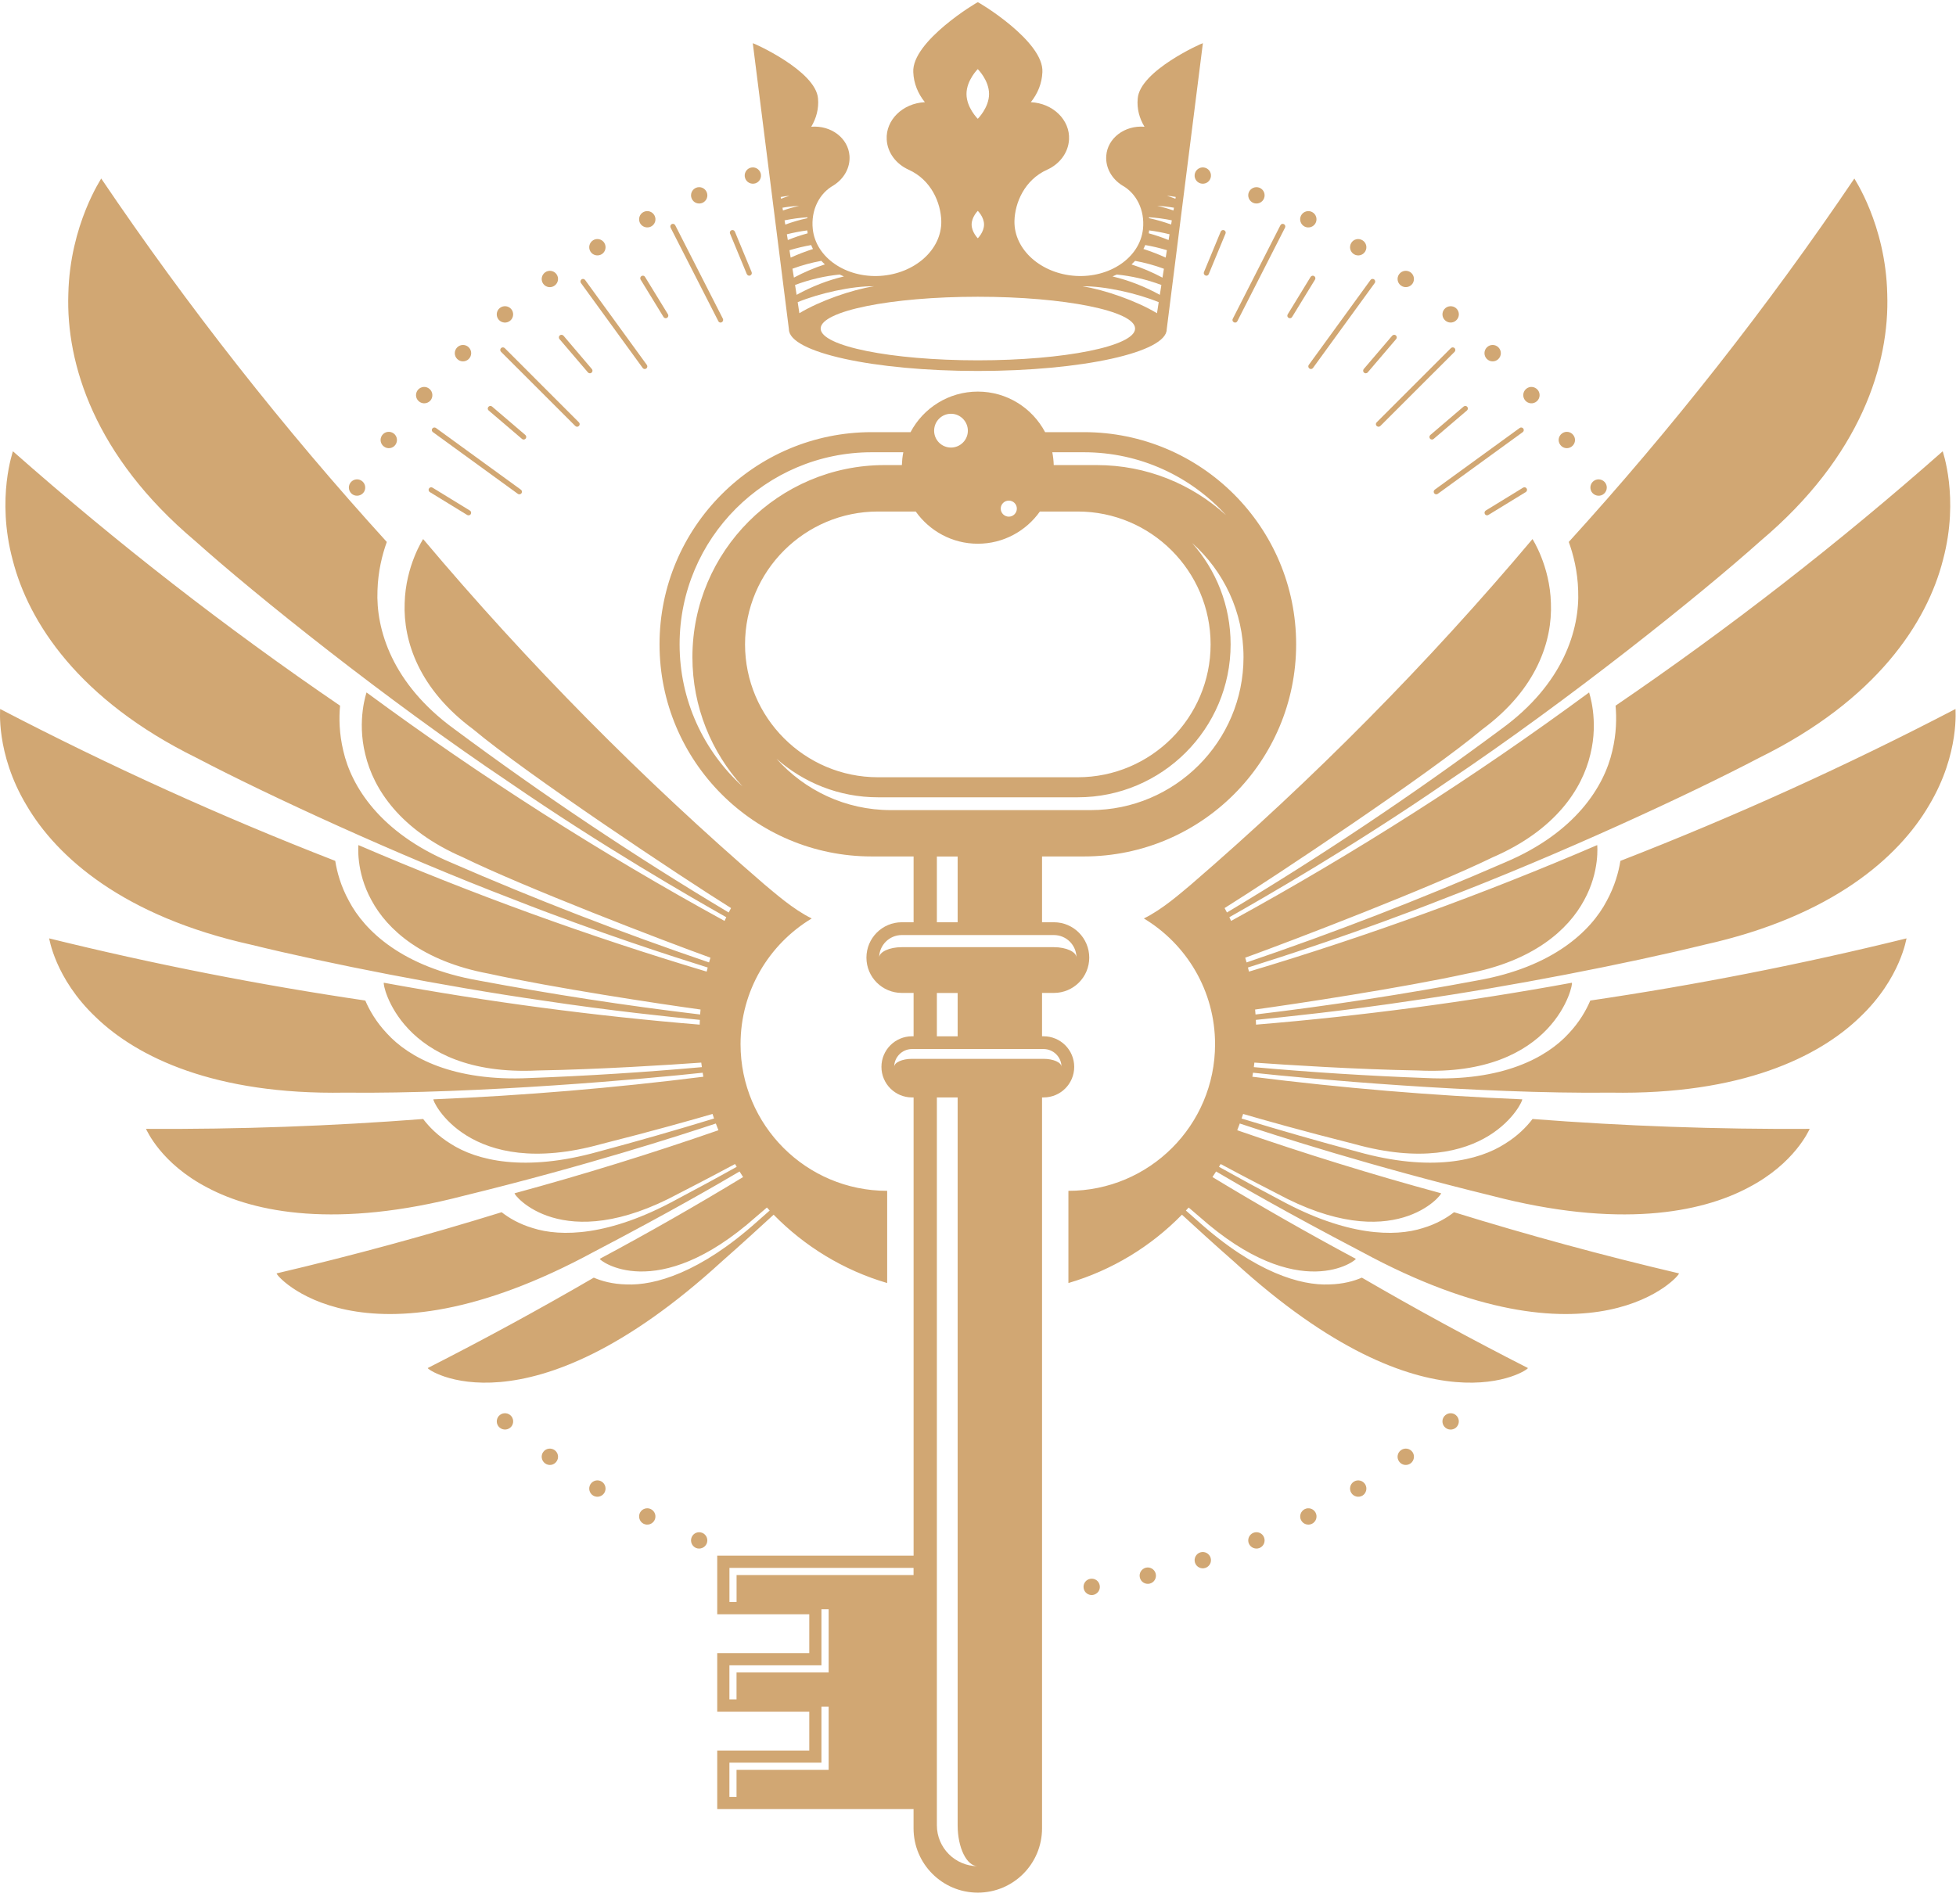 <svg width="151" height="147" viewBox="0 0 151 147" fill="none" xmlns="http://www.w3.org/2000/svg">
<path d="M55.369 120.116V124.642H62.475V127.643H55.369V132.163H62.475V135.164H55.369V139.684H70.525V141.171C70.525 143.916 72.746 146.136 75.485 146.136C78.229 146.136 80.444 143.916 80.444 141.171V84.736H80.566C81.871 84.736 82.927 83.68 82.927 82.376C82.927 81.071 81.871 80.015 80.566 80.015H80.444V76.667H81.357C82.868 76.667 84.088 75.447 84.088 73.942C84.088 72.436 82.868 71.21 81.357 71.21H80.444V66.129H83.675C92.726 66.129 100.06 58.796 100.06 49.748C100.06 40.703 92.726 33.367 83.675 33.367H80.68C79.693 31.506 77.74 30.236 75.485 30.236C73.233 30.236 71.277 31.506 70.293 33.367H67.297C58.251 33.367 50.915 40.703 50.915 49.748C50.915 58.793 58.249 66.129 67.297 66.129H70.528V71.21H69.618C68.107 71.21 66.887 72.436 66.887 73.942C66.887 75.447 68.107 76.667 69.618 76.667H70.528V80.015H70.406C69.102 80.015 68.046 81.071 68.046 82.376C68.046 83.68 69.102 84.736 70.406 84.736H70.528V120.116H55.369ZM69.734 34.92C69.668 35.243 69.636 35.574 69.623 35.91H68.287C60.112 35.91 53.453 42.566 53.453 50.743C53.453 54.58 54.922 58.087 57.32 60.72C54.337 58.007 52.464 54.096 52.464 49.753C52.464 41.573 59.114 34.92 67.297 34.92H69.734ZM74.717 33.258C74.717 33.973 74.132 34.557 73.413 34.557C72.693 34.557 72.113 33.973 72.113 33.258C72.113 32.533 72.693 31.948 73.413 31.948C74.132 31.948 74.717 32.536 74.717 33.258ZM75.485 41.983C77.467 41.983 79.216 40.996 80.278 39.496H83.199C88.857 39.496 93.457 44.095 93.457 49.753C93.457 55.411 88.857 60.014 83.199 60.014H67.776C62.12 60.014 57.516 55.409 57.516 49.753C57.516 44.098 62.12 39.496 67.776 39.496H70.692C71.759 40.996 73.503 41.983 75.485 41.983ZM78.499 39.271C78.499 39.612 78.224 39.893 77.877 39.893C77.536 39.893 77.255 39.612 77.255 39.271C77.255 38.929 77.536 38.654 77.877 38.654C78.224 38.654 78.499 38.929 78.499 39.271ZM94.647 39.776C92.012 37.379 88.511 35.91 84.671 35.91H81.347C81.336 35.574 81.299 35.24 81.236 34.92H83.675C88.018 34.92 91.93 36.794 94.647 39.776ZM68.766 62.551C65.259 62.551 62.105 61.014 59.94 58.579C62.03 60.429 64.769 61.562 67.776 61.562H83.199C89.707 61.562 95.002 56.266 95.002 49.753C95.002 46.752 93.875 44.008 92.025 41.922C94.457 44.087 95.997 47.239 95.997 50.743C95.997 57.256 90.702 62.551 84.189 62.551H68.766ZM73.929 71.213H72.325V66.132H73.929V71.213ZM81.357 73.134H69.615C68.657 73.134 67.871 73.5 67.871 73.942C67.871 72.978 68.657 72.198 69.615 72.198H81.357C82.321 72.198 83.101 72.978 83.101 73.942C83.099 73.5 82.318 73.134 81.357 73.134ZM73.929 80.018H72.325V76.67H73.929V80.018ZM80.566 81.756H70.404C69.647 81.756 69.03 82.037 69.03 82.378C69.03 81.621 69.647 81 70.404 81H80.566C81.323 81 81.945 81.621 81.945 82.378C81.945 82.037 81.323 81.756 80.566 81.756ZM72.325 140.933V84.736H73.929V140.933C73.929 142.677 74.63 144.093 75.485 144.093C73.741 144.093 72.325 142.677 72.325 140.933ZM63.414 136.103V131.774H63.97V136.659H56.859V138.744H56.309V136.103H63.414ZM63.414 128.582V124.253H63.97V129.133H56.859V131.218H56.309V128.582H63.414ZM70.525 121.061V121.612H56.862V123.697H56.312V121.061H70.525Z" fill="#D1A773"/>
<path d="M58.114 3.335C59.045 10.697 59.974 18.06 60.903 25.427C60.903 27.203 67.429 28.643 75.485 28.643C83.54 28.643 90.069 27.203 90.069 25.427C91.001 18.06 91.93 10.697 92.861 3.335C92.837 3.306 87.989 5.457 87.83 7.609C87.756 8.39 87.957 9.139 88.354 9.787C86.817 9.66 85.499 10.671 85.401 12.026C85.332 12.96 85.835 13.812 86.626 14.312C87.711 14.911 88.394 16.197 88.235 17.692C87.992 19.904 85.66 21.466 83.027 21.302C80.391 21.135 78.274 19.296 78.314 17.067C78.346 15.657 79.095 13.884 80.839 13.103C81.789 12.674 82.469 11.809 82.527 10.774C82.612 9.274 81.302 7.974 79.576 7.89C80.106 7.236 80.436 6.442 80.471 5.571C80.606 3.187 75.519 0.143 75.487 0.173C75.458 0.143 70.375 3.187 70.504 5.571C70.536 6.442 70.87 7.236 71.399 7.89C69.679 7.974 68.366 9.274 68.453 10.774C68.509 11.806 69.192 12.672 70.142 13.103C71.886 13.884 72.629 15.652 72.666 17.067C72.709 19.298 70.592 21.135 67.953 21.302C65.317 21.466 62.988 19.904 62.745 17.692C62.586 16.197 63.269 14.911 64.354 14.312H64.349C65.143 13.812 65.648 12.96 65.579 12.026C65.481 10.671 64.163 9.66 62.626 9.787C63.017 9.136 63.219 8.39 63.15 7.609C62.983 5.457 58.138 3.309 58.114 3.335ZM76.353 7.257C76.353 8.313 75.482 9.173 75.482 9.173C75.482 9.173 74.612 8.313 74.612 7.257C74.612 6.196 75.482 5.336 75.482 5.336C75.482 5.336 76.353 6.196 76.353 7.257ZM75.485 16.281C75.485 16.281 75.966 16.752 75.966 17.337C75.966 17.922 75.485 18.398 75.485 18.398C75.485 18.398 75.008 17.922 75.008 17.337C75.008 16.752 75.485 16.281 75.485 16.281ZM90.739 15.345C90.519 15.26 90.299 15.181 90.08 15.114C90.305 15.133 90.532 15.165 90.763 15.207C90.757 15.252 90.747 15.3 90.739 15.345ZM90.588 16.252C90.172 16.107 89.752 15.985 89.336 15.898C89.762 15.911 90.191 15.964 90.628 16.038C90.612 16.107 90.601 16.178 90.588 16.252ZM90.411 17.337C89.839 17.131 89.275 16.967 88.704 16.845C88.704 16.821 88.698 16.797 88.693 16.774C89.278 16.811 89.871 16.89 90.461 17.012C90.445 17.123 90.424 17.229 90.411 17.337ZM90.215 18.534C89.704 18.327 89.196 18.155 88.683 18.015C88.693 17.935 88.706 17.867 88.712 17.79C89.236 17.856 89.762 17.959 90.286 18.089C90.262 18.234 90.239 18.385 90.215 18.534ZM89.99 19.888C89.424 19.632 88.849 19.412 88.27 19.224C88.323 19.126 88.368 19.023 88.41 18.92C88.971 19.018 89.527 19.15 90.082 19.317C90.056 19.507 90.024 19.698 89.99 19.888ZM89.741 21.437C88.96 21.021 88.161 20.68 87.351 20.418C87.444 20.328 87.539 20.235 87.627 20.142C88.365 20.277 89.114 20.479 89.852 20.751C89.818 20.973 89.781 21.204 89.741 21.437ZM89.537 22.765C88.36 22.119 87.129 21.638 85.883 21.344C85.994 21.296 86.102 21.251 86.211 21.198C87.357 21.31 88.516 21.577 89.656 22.003C89.617 22.254 89.574 22.511 89.537 22.765ZM89.318 24.186C87.743 23.233 85.274 22.373 83.564 22.106C85.248 22.077 87.761 22.638 89.45 23.331C89.405 23.615 89.36 23.9 89.318 24.186ZM63.354 25.369C63.354 24.014 68.787 22.913 75.485 22.913C82.188 22.913 87.627 24.012 87.627 25.369C87.627 26.724 82.191 27.822 75.485 27.822C68.787 27.822 63.354 26.724 63.354 25.369ZM61.581 23.329C63.269 22.638 65.783 22.077 67.466 22.104C65.754 22.371 63.288 23.231 61.71 24.184C61.67 23.9 61.628 23.615 61.581 23.329ZM61.377 22.003C62.517 21.577 63.676 21.31 64.822 21.198C64.931 21.251 65.042 21.296 65.15 21.344C63.901 21.638 62.673 22.119 61.496 22.765C61.456 22.511 61.414 22.254 61.377 22.003ZM61.176 20.748C61.919 20.476 62.663 20.275 63.407 20.14C63.491 20.233 63.584 20.328 63.679 20.415C62.869 20.677 62.07 21.018 61.289 21.434C61.25 21.204 61.213 20.973 61.176 20.748ZM60.945 19.32C61.501 19.153 62.062 19.02 62.618 18.922C62.66 19.026 62.708 19.129 62.758 19.227C62.179 19.415 61.604 19.634 61.038 19.891C61.006 19.698 60.98 19.507 60.945 19.32ZM60.744 18.089C61.274 17.959 61.795 17.856 62.319 17.79C62.33 17.864 62.337 17.935 62.351 18.015C61.837 18.155 61.321 18.327 60.818 18.534C60.797 18.385 60.768 18.234 60.744 18.089ZM60.567 17.014C61.16 16.893 61.75 16.813 62.335 16.776C62.33 16.8 62.33 16.824 62.324 16.848C61.752 16.969 61.189 17.134 60.623 17.34C60.604 17.229 60.585 17.123 60.567 17.014ZM60.408 16.038C60.837 15.964 61.268 15.911 61.694 15.898C61.279 15.988 60.858 16.107 60.443 16.252C60.432 16.178 60.419 16.107 60.408 16.038ZM60.292 15.345C60.281 15.297 60.273 15.252 60.268 15.21C60.498 15.167 60.726 15.136 60.956 15.117C60.731 15.183 60.511 15.262 60.292 15.345Z" fill="#D1A773"/>
<path d="M41.825 77.244C34.336 76.165 25.38 74.415 19.391 72.944C9.536 70.755 4.389 66.188 2.039 62.165C-0.364 58.145 0.038 54.652 0.009 54.742C8.446 59.135 17.081 63.054 25.88 66.471C26.015 67.326 26.309 68.421 26.936 69.562C28.156 71.893 31.096 74.672 36.897 75.699C42.593 76.768 48.314 77.649 54.049 78.332C54.059 78.205 54.067 78.078 54.081 77.948C50.916 77.514 42.706 76.27 37.734 75.18C32.587 74.222 29.89 71.772 28.68 69.514C27.436 67.265 27.68 65.203 27.669 65.251C36.458 69.032 45.432 72.29 54.554 75.021C54.584 74.913 54.607 74.807 54.634 74.704C52.114 73.915 46.163 72.012 39.531 69.403C30.705 66.023 20.672 61.4 15.184 58.521C6.09 54.051 2.206 48.054 0.978 43.235C-0.317 38.406 1.044 34.759 0.996 34.843C9.041 41.944 17.481 48.504 26.253 54.488C26.164 55.422 26.182 56.647 26.505 57.984C27.127 60.715 29.339 64.285 34.78 66.585C41.336 69.44 47.991 72.018 54.737 74.312C54.769 74.19 54.808 74.069 54.846 73.947C51.167 72.618 40.523 68.53 35.738 66.195C30.89 64.097 28.826 60.913 28.199 58.243C27.534 55.573 28.315 53.424 28.297 53.466C37.13 59.979 46.369 65.867 55.933 71.107C55.975 71.015 56.023 70.917 56.068 70.822C53.385 69.302 46.554 65.388 39.29 60.387C29.855 54.056 19.706 45.927 15.07 41.772C7.276 35.209 5.093 28.061 5.275 22.699C5.397 17.314 7.885 13.714 7.813 13.783C14.53 23.721 21.903 33.094 29.861 41.846C29.509 42.817 29.183 44.114 29.141 45.59C29.011 48.586 30.263 52.794 35.058 56.282C41.897 61.368 48.97 66.1 56.253 70.456C56.309 70.34 56.37 70.226 56.436 70.115C52.585 67.712 40.655 59.77 36.532 56.311C32.325 53.199 31.128 49.481 31.239 46.578C31.308 43.669 32.692 41.581 32.666 41.623C40.767 51.243 49.59 60.159 59.027 68.302C59.813 68.948 61.218 70.21 62.663 70.917C59.371 72.899 57.169 76.503 57.169 80.626C57.169 86.88 62.237 91.948 68.488 91.948V99.067C65.116 98.08 62.112 96.232 59.723 93.79C58.773 94.66 57.185 96.119 55.727 97.399C40.629 111.219 32.774 105.664 33.026 105.627C37.363 103.42 41.637 101.096 45.84 98.651C46.432 98.908 47.274 99.151 48.354 99.175C50.537 99.273 54.049 98.267 58.455 94.319C58.778 94.038 59.096 93.753 59.419 93.469C59.35 93.395 59.278 93.316 59.204 93.237C58.974 93.438 58.699 93.671 58.373 93.948C50.64 100.824 46.186 97.259 46.303 97.198C50.053 95.192 53.742 93.086 57.367 90.884C57.275 90.744 57.185 90.598 57.092 90.453C55.438 91.429 51.749 93.57 45.85 96.656C27.889 106.392 21.101 98.32 21.363 98.32C27.212 96.947 33.002 95.37 38.726 93.599C39.269 94.025 40.063 94.507 41.134 94.825C43.299 95.515 47.015 95.46 52.199 92.631C53.766 91.802 55.327 90.958 56.873 90.093C56.83 90.021 56.783 89.947 56.743 89.878C55.938 90.307 54.594 91.029 52.424 92.141C43.349 97.055 39.592 92.183 39.726 92.136C45.027 90.696 50.278 89.069 55.462 87.269C55.391 87.097 55.327 86.922 55.261 86.75C52.527 87.658 45.178 90.037 35.791 92.332C26.044 94.87 19.683 93.655 16.004 91.696C12.405 89.823 11.32 87.245 11.27 87.163C18.423 87.205 25.56 86.949 32.666 86.401C33.116 86.994 33.801 87.706 34.796 88.317C36.792 89.603 40.486 90.519 46.157 88.933C49.164 88.129 52.151 87.274 55.123 86.364C55.086 86.247 55.044 86.131 55.007 86.012C53.475 86.457 50.529 87.298 46.419 88.335C36.148 91.191 33.312 84.906 33.462 84.882C40.438 84.591 47.388 84.008 54.298 83.138C54.279 83.029 54.261 82.931 54.245 82.828C50.177 83.273 36.924 84.48 26.616 84.366C16.547 84.543 10.573 81.608 7.408 78.552C4.198 75.519 3.799 72.362 3.791 72.454C11.868 74.447 20.016 76.048 28.201 77.255C28.514 77.993 29.038 78.914 29.879 79.803C31.562 81.651 34.992 83.524 40.875 83.238C45.321 83.074 49.756 82.794 54.184 82.397C54.165 82.28 54.152 82.164 54.136 82.047C51.725 82.22 46.274 82.572 41.492 82.656C30.917 83.164 29.472 75.879 29.636 75.881C37.718 77.363 45.853 78.443 54.014 79.115C54.02 78.994 54.025 78.867 54.028 78.748C51.873 78.531 47.234 78.062 41.825 77.244Z" fill="#D1A773"/>
<path d="M109.147 77.244C116.631 76.165 125.587 74.415 131.581 72.944C141.436 70.755 146.583 66.188 148.928 62.165C151.331 58.145 150.934 54.652 150.963 54.742C142.527 59.135 133.886 63.054 125.092 66.471C124.957 67.326 124.658 68.421 124.036 69.562C122.816 71.893 119.876 74.672 114.07 75.699C108.38 76.768 102.658 77.649 96.924 78.332C96.913 78.205 96.905 78.078 96.892 77.948C100.057 77.514 108.261 76.27 113.239 75.18C118.381 74.222 121.077 71.772 122.289 69.514C123.533 67.265 123.295 65.203 123.303 65.251C114.514 69.032 105.54 72.29 96.418 75.021C96.389 74.913 96.368 74.807 96.339 74.704C98.858 73.915 104.805 72.012 111.439 69.403C120.27 66.023 130.303 61.4 135.789 58.521C144.882 54.051 148.767 48.054 149.995 43.235C151.289 38.405 149.926 34.759 149.976 34.843C141.931 41.944 133.492 48.504 124.719 54.488C124.803 55.422 124.79 56.647 124.467 57.984C123.846 60.715 121.633 64.285 116.192 66.585C109.637 69.44 102.976 72.018 96.235 74.312C96.198 74.19 96.164 74.069 96.127 73.947C99.8 72.618 110.447 68.53 115.234 66.195C120.082 64.097 122.147 60.913 122.774 58.243C123.438 55.573 122.652 53.424 122.676 53.466C113.837 59.979 104.603 65.867 95.039 71.107C94.992 71.015 94.952 70.917 94.904 70.821C97.582 69.302 104.418 65.388 111.677 60.387C121.112 54.056 131.261 45.927 135.903 41.772C143.691 35.209 145.88 28.061 145.692 22.699C145.575 17.313 143.082 13.714 143.154 13.783C136.437 23.72 129.064 33.094 121.106 41.846C121.461 42.817 121.789 44.114 121.832 45.59C121.959 48.586 120.709 52.794 115.909 56.282C109.07 61.368 101.997 66.1 94.719 70.456C94.658 70.34 94.597 70.226 94.536 70.115C98.384 67.712 110.317 59.77 114.44 56.311C118.648 53.199 119.844 49.481 119.728 46.578C119.656 43.669 118.275 41.581 118.307 41.623C110.206 51.243 101.383 60.159 91.94 68.302C91.16 68.948 89.752 70.21 88.304 70.917C91.596 72.899 93.801 76.503 93.801 80.626C93.801 86.88 88.733 91.948 82.479 91.948V99.067C85.848 98.08 88.86 96.232 91.244 93.79C92.192 94.66 93.782 96.119 95.246 97.399C110.346 111.219 118.198 105.664 117.947 105.627C113.609 103.42 109.335 101.096 105.133 98.651C104.535 98.908 103.693 99.151 102.619 99.175C100.43 99.273 96.924 98.267 92.512 94.319C92.189 94.038 91.871 93.753 91.549 93.469C91.623 93.395 91.694 93.316 91.763 93.237C91.996 93.438 92.274 93.671 92.594 93.948C100.327 100.824 104.786 97.259 104.664 97.198C100.92 95.192 97.23 93.086 93.6 90.884C93.698 90.744 93.787 90.598 93.88 90.453C95.531 91.429 99.223 93.57 105.119 96.656C123.083 106.392 129.871 98.32 129.607 98.32C123.763 96.947 117.97 95.37 112.249 93.599C111.701 94.025 110.907 94.507 109.835 94.825C107.671 95.515 103.96 95.46 98.776 92.631C97.204 91.802 95.648 90.958 94.102 90.093C94.145 90.021 94.19 89.947 94.232 89.878C95.031 90.307 96.381 91.029 98.551 92.141C107.62 97.055 111.378 92.183 111.249 92.136C105.942 90.696 100.697 89.069 95.513 87.269C95.579 87.097 95.643 86.922 95.709 86.75C98.448 87.658 105.797 90.037 115.178 92.332C124.925 94.87 131.293 93.655 134.971 91.696C138.57 89.823 139.655 87.245 139.706 87.163C132.552 87.205 125.415 86.949 118.309 86.401C117.857 86.994 117.169 87.706 116.176 88.317C114.175 89.603 110.486 90.519 104.812 88.933C101.811 88.129 98.818 87.274 95.846 86.364C95.889 86.247 95.931 86.131 95.968 86.012C97.498 86.457 100.446 87.298 104.556 88.335C114.821 91.191 117.658 84.906 117.51 84.882C110.534 84.591 103.587 84.008 96.68 83.138C96.699 83.029 96.712 82.931 96.73 82.828C100.793 83.273 114.051 84.48 124.359 84.366C134.429 84.543 140.402 81.608 143.567 78.552C146.774 75.519 147.176 72.362 147.184 72.454C139.102 74.447 130.954 76.048 122.768 77.255C122.456 77.993 121.937 78.914 121.096 79.803C119.407 81.651 115.978 83.524 110.097 83.238C105.657 83.074 101.216 82.794 96.794 82.397C96.807 82.28 96.823 82.164 96.836 82.047C99.252 82.22 104.699 82.572 109.486 82.656C120.056 83.164 121.506 75.879 121.342 75.881C113.26 77.363 105.122 78.443 96.963 79.115C96.958 78.994 96.953 78.867 96.95 78.748C99.096 78.531 103.738 78.062 109.147 77.244Z" fill="#D1A773"/>
<path d="M95.346 24.906C95.418 24.906 95.492 24.869 95.524 24.795L99.202 17.578C99.252 17.48 99.215 17.358 99.112 17.305C99.014 17.255 98.892 17.295 98.845 17.395L95.166 24.618C95.113 24.71 95.153 24.832 95.256 24.885C95.288 24.895 95.314 24.906 95.346 24.906Z" fill="#D1A773"/>
<path d="M101.2 28.492C101.261 28.492 101.322 28.463 101.364 28.407L106.128 21.852C106.189 21.765 106.17 21.638 106.08 21.572C105.99 21.505 105.866 21.529 105.8 21.619L101.036 28.174C100.97 28.264 100.994 28.389 101.084 28.455C101.121 28.476 101.158 28.492 101.2 28.492Z" fill="#D1A773"/>
<path d="M106.421 32.951C106.474 32.951 106.519 32.927 106.562 32.89L112.294 27.163C112.368 27.084 112.368 26.957 112.294 26.878C112.214 26.803 112.087 26.803 112.008 26.878L106.276 32.61C106.196 32.689 106.196 32.811 106.276 32.89C106.318 32.927 106.371 32.951 106.421 32.951Z" fill="#D1A773"/>
<path d="M110.878 38.167C110.92 38.167 110.963 38.157 110.995 38.13L117.552 33.367C117.642 33.3 117.661 33.179 117.595 33.091C117.534 33.001 117.407 32.98 117.319 33.044L110.762 37.807C110.672 37.873 110.653 37.995 110.719 38.088C110.756 38.141 110.817 38.167 110.878 38.167Z" fill="#D1A773"/>
<path d="M40.092 38.167C40.153 38.167 40.214 38.138 40.256 38.088C40.322 37.995 40.303 37.873 40.208 37.807L33.653 33.044C33.563 32.978 33.439 33.001 33.373 33.091C33.306 33.181 33.33 33.3 33.42 33.367L39.975 38.13C40.012 38.159 40.055 38.167 40.092 38.167Z" fill="#D1A773"/>
<path d="M44.551 32.951C44.601 32.951 44.654 32.927 44.691 32.89C44.77 32.811 44.77 32.689 44.691 32.61L38.964 26.878C38.885 26.803 38.758 26.803 38.678 26.878C38.599 26.957 38.599 27.084 38.678 27.163L44.41 32.89C44.448 32.927 44.501 32.951 44.551 32.951Z" fill="#D1A773"/>
<path d="M49.77 28.492C49.812 28.492 49.854 28.479 49.891 28.455C49.981 28.389 50 28.264 49.934 28.174L45.17 21.619C45.104 21.529 44.982 21.511 44.895 21.572C44.802 21.638 44.784 21.762 44.847 21.852L49.611 28.407C49.651 28.463 49.709 28.492 49.77 28.492Z" fill="#D1A773"/>
<path d="M55.626 24.906C55.655 24.906 55.687 24.895 55.716 24.882C55.814 24.832 55.856 24.71 55.806 24.61L52.127 17.393C52.077 17.295 51.956 17.253 51.858 17.303C51.76 17.356 51.722 17.475 51.767 17.575L55.451 24.792C55.48 24.864 55.552 24.906 55.626 24.906Z" fill="#D1A773"/>
<path d="M93.131 21.288C93.21 21.288 93.285 21.241 93.314 21.161L94.608 18.033C94.65 17.935 94.603 17.819 94.499 17.776C94.396 17.734 94.28 17.782 94.237 17.885L92.943 21.008C92.901 21.111 92.954 21.227 93.054 21.27C93.081 21.278 93.105 21.288 93.131 21.288Z" fill="#D1A773"/>
<path d="M99.578 24.57C99.644 24.57 99.71 24.538 99.747 24.477L101.515 21.593C101.576 21.5 101.544 21.373 101.449 21.317C101.356 21.257 101.235 21.288 101.174 21.384L99.411 24.268C99.35 24.361 99.379 24.488 99.477 24.544C99.509 24.559 99.541 24.57 99.578 24.57Z" fill="#D1A773"/>
<path d="M105.432 28.823C105.487 28.823 105.543 28.799 105.585 28.754L107.779 26.182C107.853 26.097 107.845 25.973 107.755 25.896C107.676 25.824 107.549 25.84 107.475 25.92L105.278 28.494C105.21 28.579 105.218 28.701 105.302 28.775C105.337 28.804 105.384 28.823 105.432 28.823Z" fill="#D1A773"/>
<path d="M110.545 33.938C110.592 33.938 110.637 33.925 110.674 33.891L113.247 31.694C113.331 31.623 113.339 31.498 113.271 31.414C113.202 31.329 113.075 31.321 112.99 31.39L110.42 33.586C110.336 33.66 110.328 33.782 110.397 33.872C110.434 33.914 110.489 33.938 110.545 33.938Z" fill="#D1A773"/>
<path d="M114.8 39.789C114.837 39.789 114.874 39.779 114.903 39.76L117.788 37.993C117.881 37.937 117.915 37.81 117.854 37.717C117.798 37.625 117.677 37.596 117.584 37.651L114.7 39.419C114.607 39.474 114.573 39.602 114.633 39.694C114.668 39.758 114.734 39.789 114.8 39.789Z" fill="#D1A773"/>
<path d="M36.17 39.79C36.241 39.79 36.305 39.758 36.342 39.697C36.397 39.604 36.371 39.477 36.276 39.422L33.391 37.654C33.298 37.598 33.171 37.625 33.116 37.72C33.06 37.813 33.087 37.94 33.182 37.995L36.066 39.763C36.101 39.782 36.138 39.79 36.17 39.79Z" fill="#D1A773"/>
<path d="M40.425 33.938C40.481 33.938 40.536 33.914 40.578 33.867C40.65 33.782 40.639 33.66 40.555 33.586L37.985 31.39C37.9 31.318 37.776 31.329 37.705 31.414C37.63 31.498 37.638 31.623 37.723 31.694L40.298 33.891C40.33 33.922 40.377 33.938 40.425 33.938Z" fill="#D1A773"/>
<path d="M45.538 28.823C45.591 28.823 45.631 28.804 45.668 28.775C45.752 28.701 45.766 28.579 45.691 28.495L43.5 25.92C43.426 25.84 43.299 25.827 43.214 25.896C43.13 25.97 43.122 26.097 43.191 26.182L45.387 28.754C45.427 28.799 45.488 28.823 45.538 28.823Z" fill="#D1A773"/>
<path d="M51.395 24.57C51.426 24.57 51.466 24.559 51.498 24.541C51.59 24.485 51.625 24.358 51.564 24.266L49.796 21.381C49.74 21.288 49.619 21.254 49.521 21.315C49.428 21.37 49.399 21.497 49.455 21.59L51.222 24.475C51.265 24.535 51.326 24.57 51.395 24.57Z" fill="#D1A773"/>
<path d="M57.841 21.288C57.865 21.288 57.894 21.278 57.915 21.27C58.019 21.227 58.066 21.111 58.024 21.008L56.732 17.885C56.685 17.782 56.568 17.734 56.465 17.776C56.367 17.819 56.317 17.935 56.356 18.033L57.651 21.161C57.688 21.235 57.762 21.288 57.841 21.288Z" fill="#D1A773"/>
<path d="M92.253 13.362C92.144 13.693 92.327 14.05 92.66 14.156C92.994 14.262 93.348 14.082 93.454 13.749C93.563 13.421 93.38 13.061 93.046 12.955C92.721 12.849 92.361 13.032 92.253 13.362Z" fill="#D1A773"/>
<path d="M100.438 16.644C100.279 16.954 100.406 17.337 100.713 17.493C101.026 17.652 101.407 17.525 101.563 17.218C101.722 16.906 101.594 16.525 101.287 16.369C100.981 16.21 100.597 16.337 100.438 16.644Z" fill="#D1A773"/>
<path d="M49.404 116.803C49.251 117.115 49.373 117.494 49.679 117.652C49.992 117.811 50.373 117.684 50.529 117.377C50.688 117.068 50.566 116.689 50.254 116.528C49.947 116.369 49.563 116.493 49.404 116.803Z" fill="#D1A773"/>
<path d="M108.012 21.169C107.806 21.45 107.867 21.847 108.152 22.048C108.433 22.254 108.825 22.194 109.036 21.913C109.237 21.627 109.176 21.235 108.896 21.029C108.61 20.825 108.218 20.889 108.012 21.169Z" fill="#D1A773"/>
<path d="M41.939 112.108C41.732 112.389 41.798 112.786 42.079 112.992C42.359 113.199 42.757 113.138 42.958 112.852C43.164 112.571 43.103 112.18 42.823 111.973C42.537 111.767 42.145 111.828 41.939 112.108Z" fill="#D1A773"/>
<path d="M114.782 26.822C114.538 27.071 114.538 27.468 114.782 27.716C115.03 27.965 115.433 27.965 115.676 27.716C115.925 27.468 115.925 27.071 115.676 26.822C115.43 26.573 115.028 26.573 114.782 26.822Z" fill="#D1A773"/>
<path d="M120.588 33.465C120.302 33.671 120.241 34.063 120.448 34.343C120.654 34.629 121.046 34.69 121.326 34.483C121.612 34.277 121.673 33.885 121.466 33.605C121.26 33.319 120.868 33.258 120.588 33.465Z" fill="#D1A773"/>
<path d="M30.387 33.465C30.101 33.258 29.71 33.319 29.503 33.599C29.297 33.885 29.358 34.277 29.644 34.483C29.924 34.69 30.321 34.629 30.522 34.349C30.729 34.063 30.668 33.671 30.387 33.465Z" fill="#D1A773"/>
<path d="M36.188 26.822C35.945 26.573 35.542 26.573 35.294 26.822C35.05 27.071 35.045 27.468 35.294 27.716C35.542 27.965 35.939 27.965 36.188 27.716C36.437 27.468 36.437 27.066 36.188 26.822Z" fill="#D1A773"/>
<path d="M109.036 112.108C108.827 111.828 108.433 111.767 108.152 111.973C107.867 112.18 107.806 112.571 108.012 112.852C108.218 113.138 108.61 113.199 108.896 112.992C109.176 112.786 109.237 112.389 109.036 112.108Z" fill="#D1A773"/>
<path d="M42.958 21.167C42.757 20.891 42.359 20.825 42.079 21.032C41.798 21.238 41.732 21.63 41.939 21.916C42.145 22.196 42.537 22.257 42.817 22.05C43.103 21.844 43.164 21.452 42.958 21.167Z" fill="#D1A773"/>
<path d="M101.565 116.803C101.407 116.493 101.028 116.369 100.716 116.528C100.406 116.692 100.282 117.07 100.441 117.377C100.599 117.687 100.983 117.811 101.29 117.652C101.597 117.494 101.724 117.115 101.565 116.803Z" fill="#D1A773"/>
<path d="M50.529 16.644C50.37 16.334 49.992 16.21 49.679 16.369C49.37 16.527 49.251 16.906 49.404 17.218C49.563 17.525 49.947 17.647 50.254 17.493C50.569 17.337 50.69 16.953 50.529 16.644Z" fill="#D1A773"/>
<path d="M93.454 120.272C93.345 119.942 92.991 119.759 92.66 119.865C92.329 119.971 92.147 120.328 92.252 120.659C92.361 120.995 92.721 121.172 93.046 121.066C93.38 120.958 93.562 120.603 93.454 120.272Z" fill="#D1A773"/>
<path d="M58.717 13.362C58.609 13.032 58.254 12.849 57.923 12.955C57.592 13.061 57.412 13.423 57.521 13.749C57.624 14.079 57.984 14.262 58.315 14.156C58.646 14.05 58.823 13.696 58.717 13.362Z" fill="#D1A773"/>
<path d="M84.898 122.427C84.848 122.08 84.525 121.847 84.178 121.903C83.832 121.958 83.599 122.281 83.654 122.622C83.705 122.969 84.028 123.202 84.374 123.152C84.721 123.094 84.957 122.768 84.898 122.427Z" fill="#D1A773"/>
<path d="M96.407 14.844C96.278 15.162 96.431 15.532 96.754 15.667C97.077 15.797 97.442 15.649 97.577 15.326C97.712 15.003 97.559 14.633 97.236 14.498C96.913 14.368 96.545 14.524 96.407 14.844Z" fill="#D1A773"/>
<path d="M53.395 118.695C53.26 119.018 53.414 119.386 53.731 119.524C54.054 119.653 54.422 119.5 54.557 119.182C54.689 118.859 54.538 118.491 54.215 118.356C53.895 118.224 53.528 118.372 53.395 118.695Z" fill="#D1A773"/>
<path d="M104.315 18.758C104.132 19.058 104.225 19.446 104.524 19.629C104.818 19.812 105.207 19.719 105.389 19.42C105.572 19.126 105.479 18.737 105.183 18.555C104.884 18.369 104.495 18.459 104.315 18.758Z" fill="#D1A773"/>
<path d="M45.58 114.606C45.398 114.906 45.493 115.295 45.789 115.477C46.083 115.66 46.472 115.562 46.655 115.268C46.837 114.969 46.742 114.58 46.448 114.397C46.149 114.212 45.763 114.31 45.58 114.606Z" fill="#D1A773"/>
<path d="M111.508 23.863C111.278 24.131 111.312 24.528 111.579 24.753C111.847 24.983 112.243 24.948 112.468 24.681C112.699 24.419 112.664 24.017 112.4 23.792C112.135 23.57 111.733 23.601 111.508 23.863Z" fill="#D1A773"/>
<path d="M38.501 109.34C38.276 109.607 38.305 110.004 38.573 110.229C38.84 110.454 39.237 110.425 39.467 110.158C39.692 109.891 39.658 109.494 39.396 109.269C39.128 109.046 38.731 109.075 38.501 109.34Z" fill="#D1A773"/>
<path d="M117.814 30.029C117.547 30.26 117.52 30.651 117.743 30.919C117.973 31.186 118.365 31.218 118.632 30.99C118.899 30.765 118.931 30.368 118.706 30.101C118.479 29.834 118.076 29.799 117.814 30.029Z" fill="#D1A773"/>
<path d="M123.078 37.106C122.779 37.289 122.687 37.675 122.869 37.977C123.057 38.27 123.443 38.366 123.74 38.186C124.039 37.998 124.131 37.611 123.949 37.315C123.766 37.019 123.372 36.923 123.078 37.106Z" fill="#D1A773"/>
<path d="M27.892 37.106C27.598 36.923 27.209 37.016 27.026 37.312C26.843 37.611 26.936 38.001 27.233 38.186C27.526 38.363 27.921 38.27 28.103 37.977C28.283 37.678 28.191 37.289 27.892 37.106Z" fill="#D1A773"/>
<path d="M33.155 30.029C32.893 29.799 32.491 29.834 32.266 30.098C32.041 30.366 32.07 30.763 32.337 30.988C32.605 31.218 33.002 31.183 33.232 30.921C33.454 30.651 33.42 30.257 33.155 30.029Z" fill="#D1A773"/>
<path d="M112.466 109.34C112.241 109.073 111.844 109.046 111.577 109.271C111.31 109.496 111.278 109.893 111.505 110.16C111.73 110.428 112.133 110.454 112.395 110.235C112.662 110.004 112.696 109.607 112.466 109.34Z" fill="#D1A773"/>
<path d="M39.464 23.863C39.234 23.596 38.837 23.57 38.57 23.794C38.303 24.02 38.276 24.422 38.498 24.684C38.729 24.951 39.126 24.983 39.393 24.755C39.658 24.528 39.689 24.125 39.464 23.863Z" fill="#D1A773"/>
<path d="M105.389 114.606C105.207 114.313 104.82 114.215 104.524 114.397C104.225 114.58 104.132 114.966 104.315 115.268C104.498 115.562 104.887 115.66 105.186 115.477C105.477 115.292 105.572 114.905 105.389 114.606Z" fill="#D1A773"/>
<path d="M46.655 18.758C46.472 18.459 46.083 18.369 45.789 18.549C45.49 18.737 45.398 19.121 45.58 19.42C45.763 19.719 46.152 19.809 46.451 19.629C46.745 19.446 46.837 19.057 46.655 18.758Z" fill="#D1A773"/>
<path d="M97.577 118.695C97.448 118.372 97.077 118.221 96.754 118.354C96.431 118.489 96.278 118.859 96.407 119.177C96.543 119.5 96.913 119.653 97.236 119.524C97.559 119.389 97.712 119.018 97.577 118.695Z" fill="#D1A773"/>
<path d="M54.559 14.844C54.425 14.516 54.054 14.368 53.736 14.498C53.414 14.633 53.26 15.003 53.395 15.326C53.527 15.649 53.895 15.797 54.218 15.667C54.541 15.532 54.692 15.165 54.559 14.844Z" fill="#D1A773"/>
<path d="M89.22 121.514C89.141 121.178 88.799 120.966 88.463 121.045C88.121 121.13 87.912 121.471 87.995 121.807C88.074 122.149 88.415 122.358 88.757 122.276C89.093 122.196 89.302 121.855 89.22 121.514Z" fill="#D1A773"/>
</svg>
